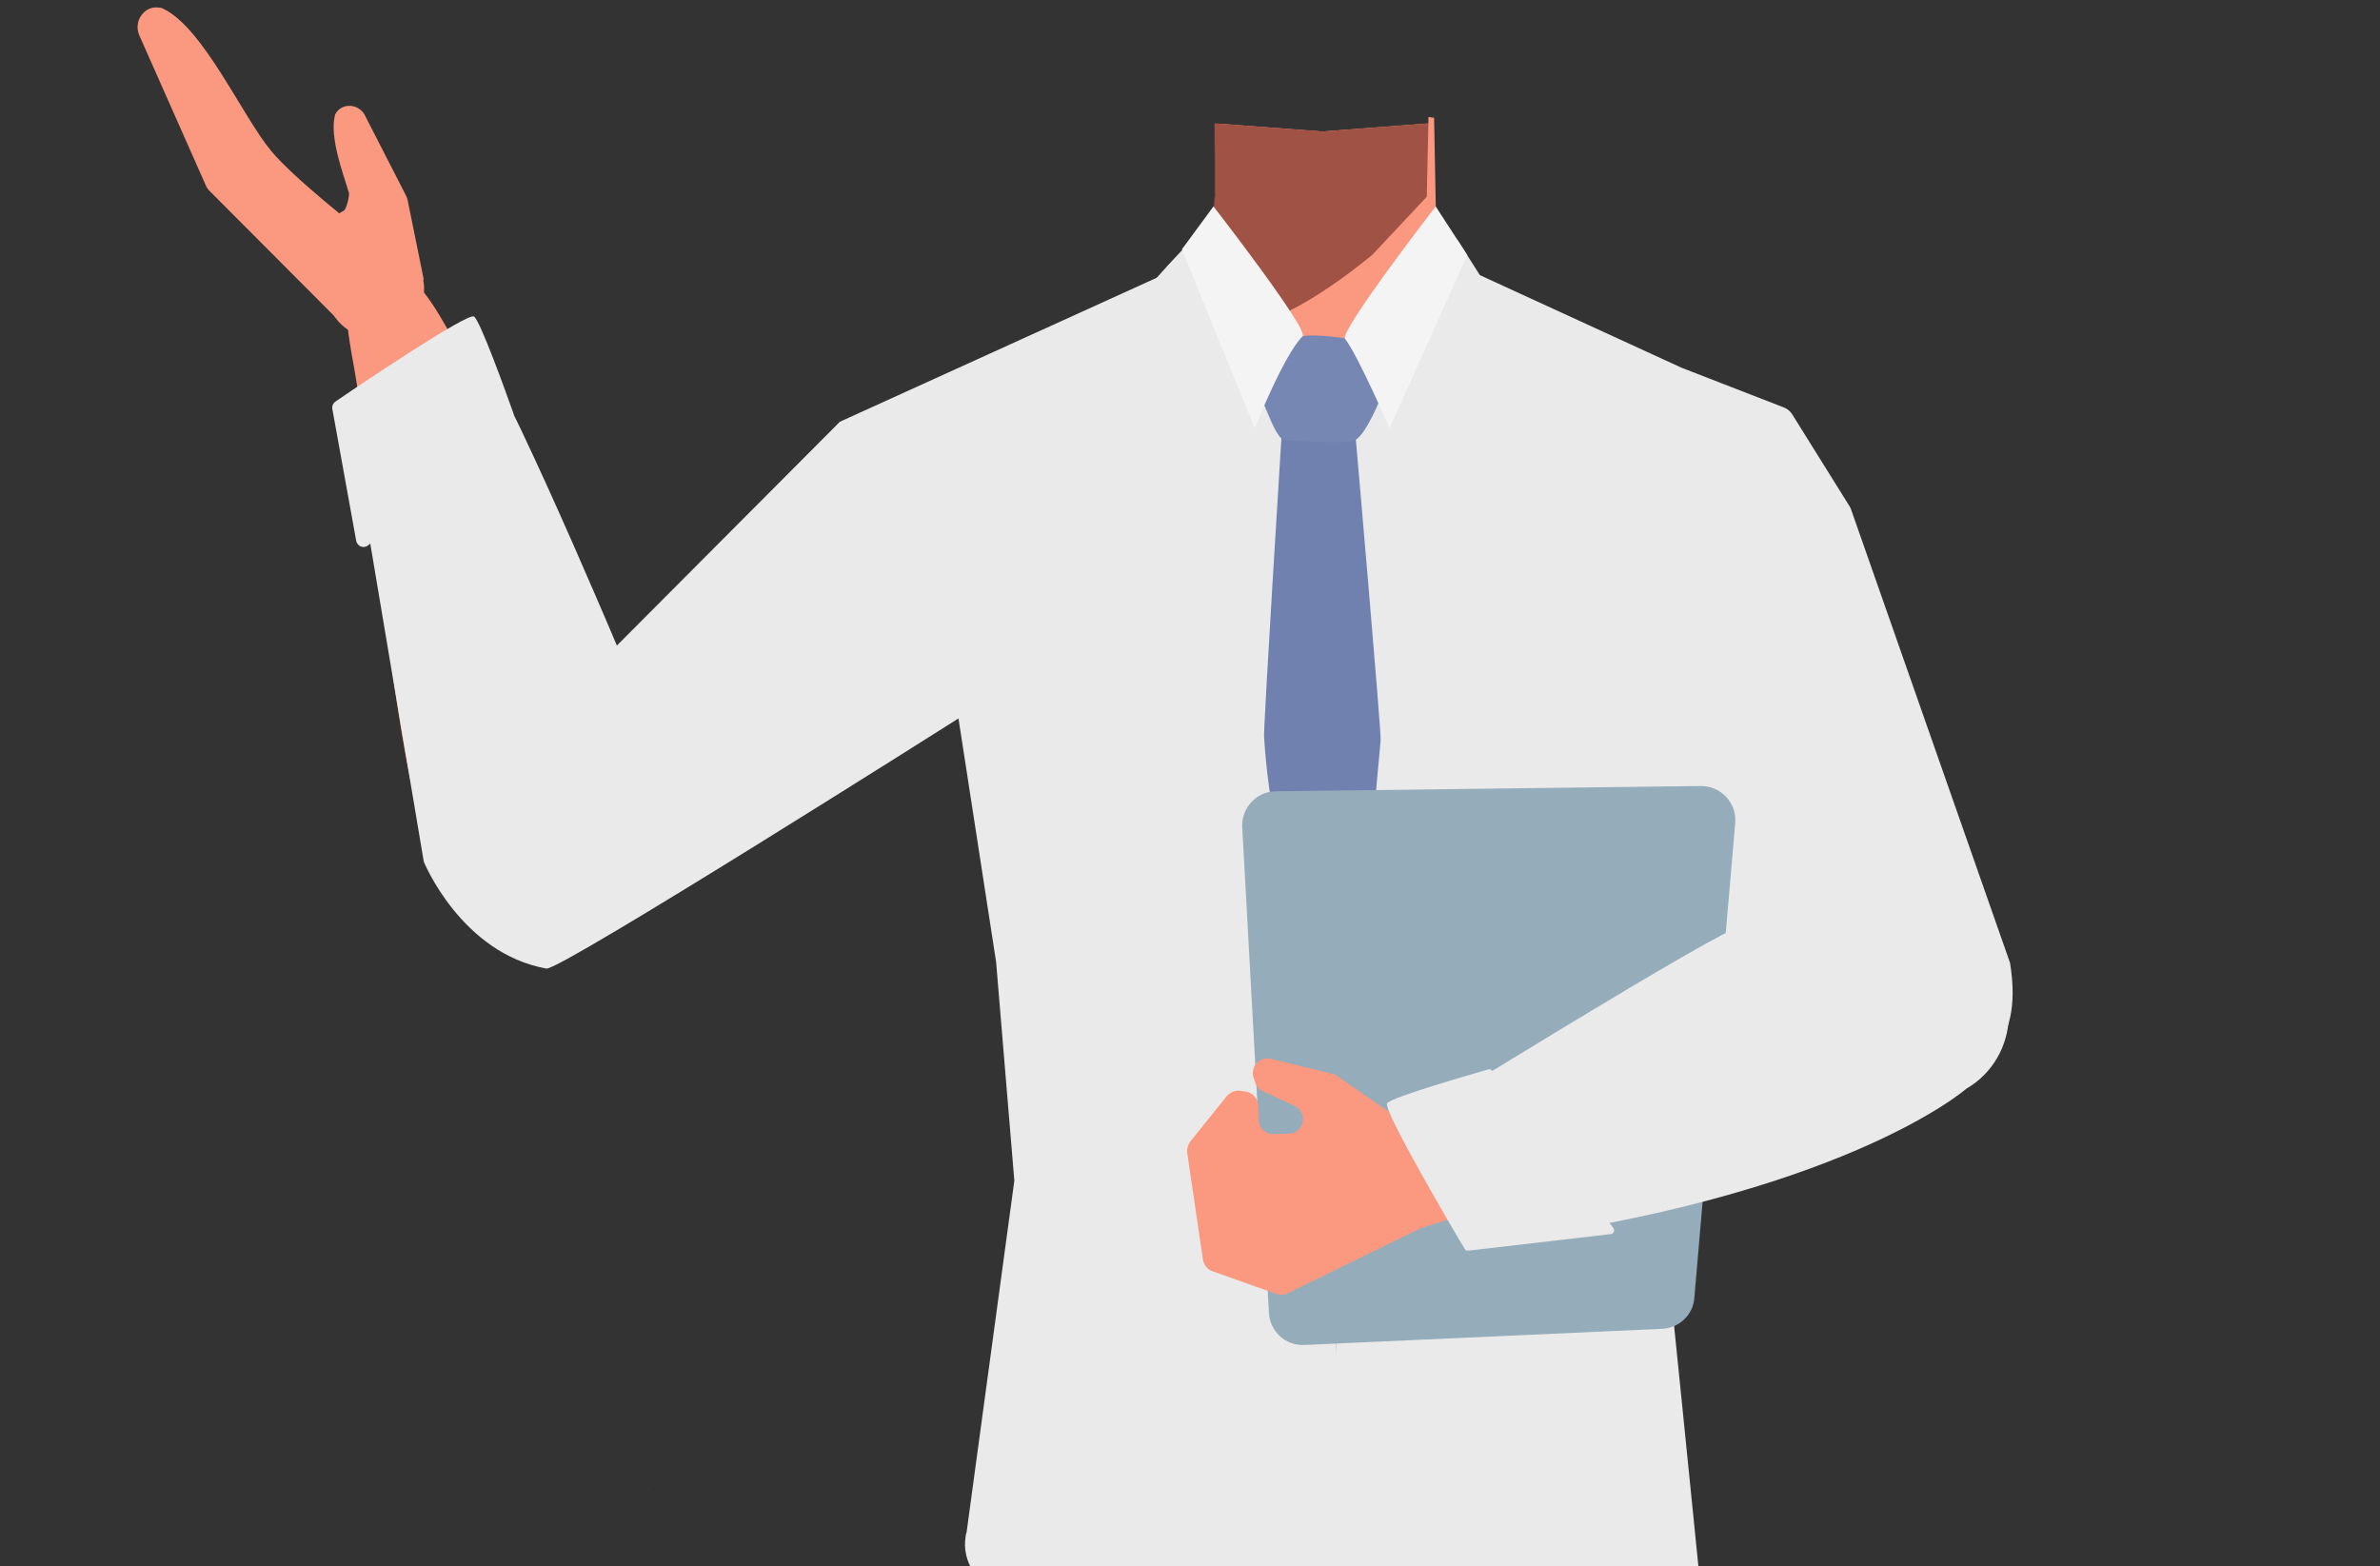 <?xml version="1.0" encoding="utf-8"?>
<!-- Generator: Adobe Illustrator 26.0.2, SVG Export Plug-In . SVG Version: 6.00 Build 0)  -->
<svg version="1.1" id="Calque_1" xmlns="http://www.w3.org/2000/svg" xmlns:xlink="http://www.w3.org/1999/xlink" x="0px" y="0px"
	 viewBox="0 0 588 387" style="enable-background:new 0 0 588 387;" xml:space="preserve">
<rect x="0" y="0" width="588" height="387" fill="#333333" stroke="none"/>
<style type="text/css">
	.st0{fill:#563935;}
	.st1{fill:#FA9980;}
	.st2{fill:#A05344;}
	.st3{fill:none;stroke:#000000;stroke-width:3;stroke-miterlimit:10;}
	.st4{fill:#634B47;}
	.st5{fill:#EAEAEA;}
	.st6{fill:#7081AF;}
	.st7{fill:#7787B3;}
	.st8{fill:#F4F4F4;}
	.st9{fill:#95ACBA;}
</style>
<polygon points="161.3,367.7 161.4,367.6 161.3,367.6 "/>
<polygon points="161.4,367.6 161.5,367.7 161.5,367.6 "/>
<polygon points="161.3,367.7 161.4,367.6 161.3,367.6 "/>
<polygon points="161.4,367.6 161.5,367.7 161.5,367.6 "/>
<path class="st0" d="M446.9,131.9c-0.6,38.4-26.2,33.2-36.9,42.3c-12.6,10.8-8.3,50-17.2,64c-2.5,3.8-11.4,10.1-15.8,9.1
	c-12.5-2.9-24-30.7-34.8-37.7c-6.3-4.1-23.6-3.6-30.2,0c-11.2,6.2-22.3,34.9-34.8,37.7c-4.4,1-13.4-5.2-15.8-9.1
	c-8.9-14-4.6-53.2-17.2-64c-10.6-9.1-36.2-3.9-36.9-42.3c-0.4-26.6,35-37.3,35-37.3l40.2-19.9c9.8-4.8,16.3-14.4,17.4-25.2
	c0-0.3,0-0.6,0.1-0.9s0-0.5,0-0.8s0-0.3,0-0.5c0-0.4,0-0.8,0-1.2v-2.3v-4.7l-0.1-8.7l1.6,0.1l25,1.9l26.2-2l0.7-0.1l0.1,8.7v2.2
	l0.1,7.1c0.1,10.7,6.2,20.4,15.8,25.1l40.5,20.1c1,0.5,2.1,1,3.2,1.3C420.1,97.5,447.3,108.6,446.9,131.9z"/>
<polygon class="st1" points="355.3,87.1 327.8,119.6 300.6,87.1 300.8,75.4 301.5,39.2 301.6,30.6 326.7,32.5 352.9,30.5 
	352.9,28.9 354.3,29.1 354.5,39.2 354.8,55.4 "/>
<path class="st2" d="M352.9,30.5l-0.2,8.7l-0.2,9.4l-13.4,14.3c0,0-23.5,19.8-31.6,15.9c-2-1-4.3-2.1-6.5-3.3
	c-5.5-2.9-10.7-5.9-10.7-5.9c0.6-0.6,1.3-1.3,1.8-1.9c3.9-4.8,6.5-10.5,7.8-16.6c0-0.1,0.1-0.3,0.1-0.5c0,0,0-0.1,0-0.1
	c0-0.3,0.1-0.6,0.1-1s0-0.6,0.1-0.9s0-0.5,0-0.8s0-0.3,0-0.5c0-0.7,0-1.4,0-2.1v-1.3c0-0.6,0-1.2,0-1.9c0-1,0-1.9,0-2.8l0,0
	l-0.1-8.7l1.6,0.1l25,1.9L352.9,30.5z"/>
<path class="st3" d="M387.3,124.4c-1.3,27.6,17.7,53.5,17.7,53.5s31.2,53.9,41.3,72c4.8,8.5,14.4,26.5,36,15.2l0,0
	c17.8-9.3,11.9-28.1,8.1-36.7c-7.6-17.5-26.8-51.4-31.2-69.8c-3.3-13.7-3.1-36.1-20.9-52.3c0,0-13.1-14.9-31.9-7.7l-0.7,0.3
	C395,103,387.8,113,387.3,124.4L387.3,124.4z"/>
<path class="st1" d="M138.6,232.9c-19.6,3.6-29.9-17.7-33.2-25.6s-6.1-25.5-7.4-34.1c-3.5-22.1-6.6-59.6-10.3-81.1
	c-2.5-14.2-4.2-21.6,4.5-25.5c7.9-3.6,14.8,8.6,17.6,13.4c11.4,19.6,34.2,57.7,42.7,80.2c3.5,9.2,8.9,28.5,9.1,38.4
	C162.3,226.1,144.3,231.9,138.6,232.9z"/>
<path class="st3" d="M264.8,142.7c-11.9,25-40.9,38.8-40.9,38.8s-52.9,32.8-70.4,44c-8.2,5.3-25.2,16.6-38.9-3.6l0,0
	c-11.3-16.6,2.8-30.4,10.2-36.2c15-11.8,47.9-32.6,60.5-46.7c9.4-10.5,19.8-30.3,43.1-36.2c0,0,18.6-6.9,31.8,8.2l0.5,0.6
	C268,120.2,269.7,132.4,264.8,142.7L264.8,142.7z"/>
<path class="st4" d="M493.1,232.8c-9-17.7-32.2-13-40.5-10.8s-23.9,10.7-31.6,14.8c-19.7,10.6-51.3,31-70.7,41.1
	c-12.7,6.7-19.6,9.8-17.6,19.1c1.9,8.4,15.8,6.5,21.3,5.8c22.5-2.9,66.6-8,89.7-14.9c9.5-2.8,28-10.3,36-16.1
	C502.2,255.8,495.8,238,493.1,232.8z"/>
<path class="st1" d="M104.7,69.1l-4-19.7c-0.1-0.4-0.2-0.7-0.4-1.1L90.1,28.4c-1.5-2.8-5.6-3.1-7.2-0.3c-0.1,0.2-0.2,0.4-0.2,0.6
	c-1.2,5.4,1.9,13.7,3.5,18.9c0.2,0.7-0.6,4-1.2,4.4c-0.1,0.1-0.2,0.1-0.3,0.2c-2.2,1-3.3,3.6-2.1,5.7l4.4,7.6c0.7,1.1,1.8,1.9,3.1,2
	L104.7,69.1z"/>
<path class="st1" d="M94.8,68.9l-11.6,9.8L51.8,47.2c-0.4-0.4-0.8-0.9-1-1.5L34.4,8.7c-1.5-3.5,1.3-7.5,5.1-6.8
	c0.3,0,0.5,0.1,0.7,0.2C50.2,6.7,59.9,28.8,67,37.3c5.5,6.6,20.1,18.2,27.7,24C97.1,63.2,97.2,66.9,94.8,68.9z"/>
<ellipse transform="matrix(0.95 -0.312 0.312 0.95 -17.662 32.499)" class="st1" cx="92.7" cy="71.4" rx="12.1" ry="12.1"/>
<path class="st5" d="M276.1,79.6c1.3-1.3,17.4-20.3,18.9-20.3c0.7,0,13.8,31.6,29,32.1c18.5,0.5,36.1-32.1,36.1-32.1l8.9,14l5,160.5
	l-97.9,1.3V79.6z"/>
<path class="st5" d="M88,133.6l-5.9-32.6c-0.1-0.7,0.2-1.4,0.8-1.8c5.5-3.8,32.6-22,34.2-21c1.5,0.9,8,19,9.7,23.8
	c0.2,0.7,0,1.5-0.5,2L91,134.7C90,135.6,88.3,135.1,88,133.6z"/>
<path class="st5" d="M420.1,391.9c0.5,2.2-1,4.4-3.2,4.9c-0.1,0-0.3,0-0.4,0.1c-16.6,1.8-46,14-60.7,9.6c-8.5-2.6-24.5-1.7-25.9-6.5
	c-0.3-0.6,0.4-195,3-217S355.2,93,360.1,70.9c0.6-2.6,1.2-4.9,1.2-4.9l53.8,24.7l0.2,0.1l25.5,9.9c0.8,0.3,1.5,0.9,2,1.7l14.1,22.6
	c0.2,0.3,0.3,0.5,0.4,0.8l39.3,112.1c3.6,22.2-9.1,24.9-11,25.8l-75.1,18.3c-1.9,0.9-2.9,3.1-2.1,5.1l2.7,16.2
	C411.2,303.4,420.1,391.9,420.1,391.9z"/>
<path class="st5" d="M293.1,65.3c0,0,29.5,101.4,29.5,116.9s13.7,208.4,6,217.6s-33.8,1.6-47.4,1.6s-32.6-7.9-32.6-7.9
	c-6.7-1.1-11.2-7.5-10-14.1c0-0.3,0.1-0.5,0.2-0.8l11.8-86.9l-4.5-54l-9.3-60.2c0,0-98.5,62.4-101.8,61.8
	c-21.1-3.8-30.3-26.4-30.3-26.4l-16-95.1c0,0,25-34.2,26.2-35c4-3,37.5,76.7,37.5,76.7l55.1-55.3L293.1,65.3z"/>
<path class="st6" d="M316.6,107.9l18.3-0.1c0,0,6.4,73,6.2,75.2c-5.3,55.4-2,48-1.8,49.2s-12.6,16-12.6,16s-2.5-16.1-3.2-18.2
	s-9.4-18.5-11.2-48C312.1,180.2,316.6,107.9,316.6,107.9z"/>
<path class="st7" d="M311.7,98.9c0.9-1.8,6.7-13.2,8.9-15.3c1.7-1.6,11.8,0,11.8,0l8.9,14.2c0,0-3.7,9.6-6.6,11
	c-1.5,0.7-8.8,0.4-17.2,0C315.2,108.7,312.5,99.6,311.7,98.9z"/>
<path class="st8" d="M354.7,51l7.8,12l-19.2,42.8c0,0-7.8-18-11-22.1C330.9,81.8,354.7,51,354.7,51z"/>
<path class="st9" d="M306.9,204.3l6.6,120.1c0.3,4.6,4.1,8.1,8.7,7.9l88.5-4c4.2-0.2,7.6-3.5,7.9-7.6l10.1-117.4
	c0.4-4.9-3.5-9.1-8.4-9.1l-105.2,1.3C310.4,195.6,306.7,199.6,306.9,204.3z"/>
<path class="st8" d="M299.8,51L292,61.6l18,44.2c0,0,7.1-18,11.8-22.7C323.5,81.5,299.8,51,299.8,51z"/>
<path class="st1" d="M348.1,278.1l-17.8-12.3c-0.4-0.3-0.8-0.4-1.2-0.5l-15.1-3.7c-2.8-0.7-5.2,2-4.3,4.7l0.4,1.1
	c0.3,1,1,1.7,1.9,2.2l7.8,3.6c0.6,0.3,1.2,0.7,1.5,1.3l0,0c1.6,2.4-0.1,5.6-3,5.6l-3.6,0.1c-2,0.1-3.7-1.5-3.7-3.5l-0.1-3.5
	c-0.1-1.8-1.4-3.2-3.1-3.5l-1.3-0.2c-1.3-0.2-2.5,0.3-3.4,1.3l-9,11.2c-0.6,0.8-0.9,1.8-0.8,2.8l3.9,26.4c0.2,1.3,1.1,2.5,2.4,2.9
	l15.8,5.6c0.9,0.3,1.9,0.3,2.8-0.2l32.5-15.9c0.2-0.1,0.3-0.1,0.5-0.2l9.5-3c0.1,0,0.2,0,0.2-0.1l14.6-3.6c2.6-0.6,3.7-3.8,2-5.9
	l-11.7-14.4c-1-1.2-2.7-1.7-4.2-1.1l-6,2.4c-0.3,0.1-0.5,0.2-0.8,0.2l-4.2,0.6C349.8,278.9,348.9,278.6,348.1,278.1z"/>
<path class="st5" d="M348.2,277.2c2.7,4.2,13.3,30.5,16.1,30.2c90.6-11.1,121.6-38.5,121.6-38.5l0.2-0.1c6.2-3.7,10-10.4,10.2-17.6
	l0.3-12.2c0,0-21.8-19.2-24.1-19.2s-39.3,9.7-42.7,9.3S348.2,277.2,348.2,277.2z"/>
<path class="st5" d="M398,304.9l-35.3,4.1c-0.3,0-0.7-0.1-0.8-0.4c-2.5-4.1-20.3-34.4-19.2-36c1.1-1.6,21.4-7.3,25-8.4
	c0.3-0.1,0.7,0,0.9,0.3l30,38.9C399,304,398.7,304.8,398,304.9z"/>
</svg>
